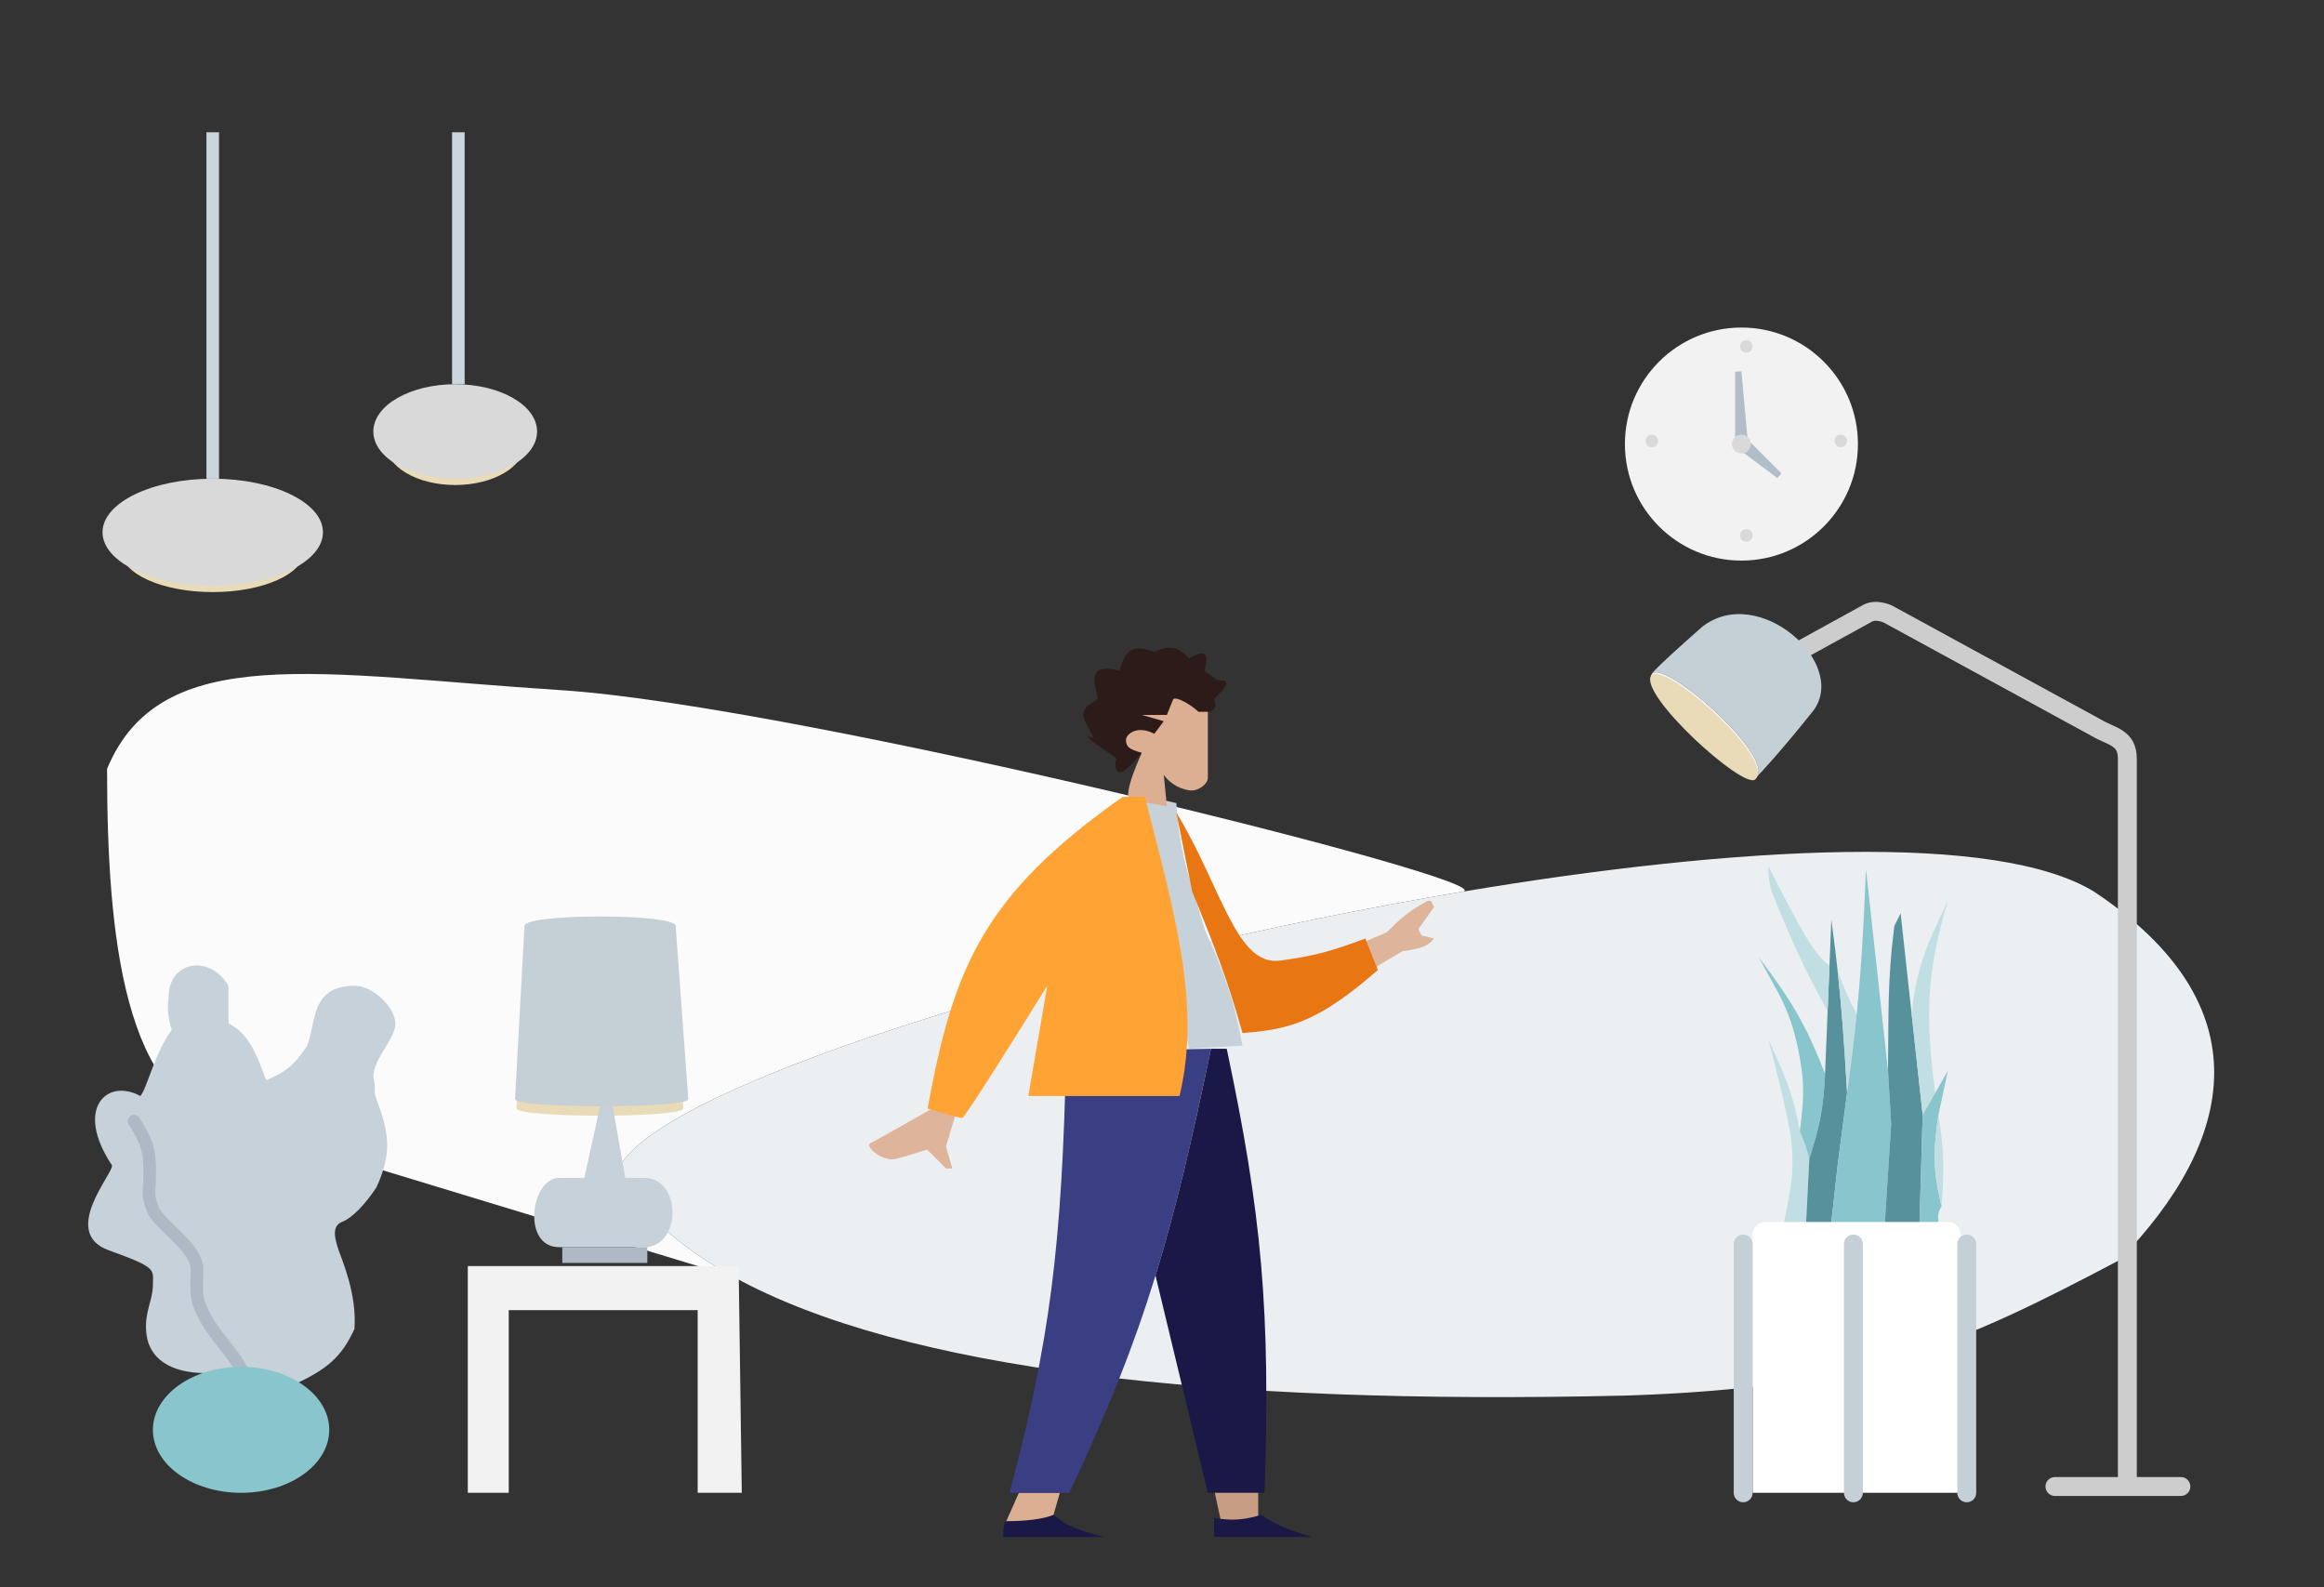 <svg viewBox="0 0 369 252" fill="none" xmlns="http://www.w3.org/2000/svg">
	<rect x="0" y="0" width="369" height="252" fill="#333333" stroke="none"/>
	<g id="Frame 1">
		<g id="Vector 12">
			<path fill-rule="evenodd" clip-rule="evenodd" d="M232.226 141.565C169.833 152.04 102.413 173.12 98 186.065C101.841 192.565 108.07 198.1 116.5 202.732C143.356 217.49 192.545 223.087 258 221.565C296.017 220.362 311.019 213.519 336.5 200.065C355 181.065 359.5 159.565 332.5 141.565C317.064 132.098 275.875 134.236 232.226 141.565Z" fill="#ECEFF2" />
			<path d="M98 186.065C102.413 173.12 169.833 152.04 232.226 141.565C239.657 140.131 127.079 112.006 89 109.565C50.921 107.124 25.5 101.565 17 122.065C17 148.565 19.679 175.549 37 178.565L116.5 202.732C108.07 198.1 101.841 192.565 98 186.065Z" fill="#FBFBFB" />
		</g>
		<path id="Vector 7" d="M32.778 218C26.778 218 23.778 215.5 23.278 212C22.778 208.5 24.278 206.5 24.278 204C24.278 201.5 25.077 201.306 17.278 198.5C9.479 195.694 18.086 186.224 17.778 185C11.778 176 16.968 171.098 22.278 174C23.278 173 24.569 167.109 27.278 163.5C26.278 160.5 26.778 158.5 26.778 158.5C26.595 152.619 33.262 151.362 36.278 156.5V162.5C40.258 164.281 41.574 170.067 42.278 171.5C45.211 170.228 46.716 169.206 48.778 166C50.268 162.087 49.299 156.572 56.278 156.5C59.278 156.5 62.778 160 62.778 162.5C62.778 165 59.278 168 59.278 171C59.746 172.5 59.222 173.262 59.778 174.5C61.8 179.967 62.261 183.033 59.778 188.5C57.994 191.152 56.042 193.309 54.278 194C52.514 194.691 53.278 197 53.778 198.5C54.278 200 56.704 205.451 56.278 211C54.212 215.416 52.045 217.399 46.278 220C46.278 220 38.778 218 32.778 218Z" fill="#C7D1D9" />
		<path id="Vector 1" d="M326.278 236H337.778M346.278 236H337.778M337.778 236C337.778 236 337.778 124 337.778 120.5C337.778 117 335.278 117 332.778 115.5L299.778 97.5C299.778 97.5 297.778 96.5 296.278 97.5L286.278 103" stroke="#CDCDCD" stroke-width="3" stroke-linecap="round" />
		<g id="Vector 2">
			<path d="M270.278 99.5C261.778 107 262.278 107 262.278 107C264.245 104.542 281.682 119.971 278.935 123.339C279.624 122.628 282.572 119.508 287.778 113C293.778 105.5 279.278 92.5 270.278 99.5Z" fill="#C5CFD6" />
			<path d="M262.278 107C260.278 110 276.778 125 278.778 123.5C278.778 123.5 278.83 123.448 278.935 123.339C281.682 119.971 264.245 104.542 262.278 107Z" fill="#F2F2F2" />
		</g>
		<path id="lap" d="M262.168 107.264C260.168 110.264 276.668 125.264 278.668 123.764C278.668 123.764 278.72 123.712 278.825 123.603C281.571 120.235 264.134 104.806 262.168 107.264Z" fill="#E9DBB8" />
		<path id="Rectangle 1" d="M278.278 196C278.278 194.895 279.173 194 280.278 194H309.278C310.383 194 311.278 194.895 311.278 196V237H278.278V196Z" fill="white" />
		<path id="Vector 3" d="M276.778 197.5V237M294.278 197.5V237M312.278 197.5V237" stroke="#C5CFD6" stroke-width="3" stroke-linecap="round" stroke-linejoin="round" />
		<g id="Vector 4">
			<path d="M284.278 180C285.037 185.536 284.41 188.577 283.278 194H286.778L287.278 184C286.835 182.369 286.57 181.446 285.778 179.615C284.505 172.653 283.044 170.129 280.778 165C282.254 170.869 283.183 174.17 284.278 180Z" fill="#C1DEE2" />
			<path d="M285.778 179.615C286.57 181.446 286.835 182.369 287.278 184C288.884 178.966 289.532 176.048 289.778 170.5C286.725 162.514 284.243 158.597 279.278 152C282.232 157.642 284.38 160.09 285.778 168C286.612 172.536 286.317 175.079 285.778 179.615Z" fill="#89C5CC" />
			<path d="M287.278 184L286.778 194H290.778L291.778 185L293.278 173.5C292.822 165.785 292.473 160.506 291.778 154.151C291.506 151.668 291.182 149.021 290.778 146L290.482 153.25L290.186 160.5L289.778 170.5C289.532 176.048 288.884 178.966 287.278 184Z" fill="#56919C" />
			<path d="M280.778 137.5C280.813 139.189 280.877 140.101 281.278 141.5C284.544 149.529 286.444 153.835 290.186 160.5L290.482 153.25C288.158 151.861 285.596 146.991 280.778 137.5Z" fill="#C1DEE2" />
			<path d="M291.778 154.151C292.473 160.506 292.822 165.785 293.278 173.5C293.905 168.913 294.398 164.979 294.802 161C293.584 158.69 292.921 157.202 291.778 154.151Z" fill="#C1DEE2" />
			<path d="M293.278 173.5L291.778 185L290.778 194H299.278L300.278 178.5L299.778 170L296.278 138C295.888 147.837 295.464 154.479 294.802 161C294.398 164.979 293.905 168.913 293.278 173.5Z" fill="#89C5CC" />
			<path d="M299.778 170L300.278 178.5L299.278 194H304.778L305.278 177L303.528 161L301.778 145C301.276 145.995 301.035 146.474 300.778 147C299.654 155.844 299.889 160.965 299.778 170Z" fill="#56919C" />
			<path d="M303.528 161L305.278 177L307.278 173.5C305.633 161.074 305.925 154.364 309.278 143C306.252 149.472 304.35 152.954 303.528 161Z" fill="#C1DEE2" />
			<path d="M305.278 177L304.778 194H307.778C307.669 193.003 307.704 192.45 308.278 191.5C306.908 185.931 306.924 182.747 307.778 177L309.278 170L307.278 173.5L305.278 177Z" fill="#89C5CC" />
			<path d="M307.778 177C306.924 182.747 306.908 185.931 308.278 191.5C308.682 185.92 308.75 182.77 307.778 177Z" fill="#C1DEE2" />
		</g>
		<path id="Vector 19" d="M83.445 147.55L82 175.963C82 176.728 88.465 177.116 95.009 177.125C95.653 177.126 96.297 177.123 96.936 177.117C102.954 177.056 108.5 176.672 108.5 175.963L106.573 147.55C106.573 145.483 83.445 145.483 83.445 147.55Z" fill="#E9DBB8" />
		<path id="Vector 6" d="M38.778 218.5C37.778 215.5 34.778 213 32.778 209.5C30.778 206 31.278 205 31.278 201.5C31.278 198 25.278 194.5 24.278 192C23.278 189.5 23.778 189.5 23.778 186C23.778 182.5 23.181 180.918 21.278 178" stroke="#AFB9C5" stroke-width="2" stroke-linecap="round" />
		<ellipse id="Ellipse 1" cx="38.278" cy="227" rx="14" ry="10" fill="#89C5CC" />
		<g id="Vector 8">
			<path d="M83.278 147L81.778 174.5C81.778 175.241 88.487 175.616 95.278 175.625C95.946 175.626 96.615 175.623 97.278 175.617C103.523 175.559 109.278 175.186 109.278 174.5L107.278 147C107.278 145 83.278 145 83.278 147Z" fill="#C5CFD6" />
			<path d="M95.278 175.625L92.778 187H88.778C84.278 187 82.778 198 88.778 198H89.278H102.278C102.45 198 102.616 197.991 102.778 197.974C108.273 197.38 108.106 187 102.278 187H99.278L97.278 175.617C96.615 175.623 95.946 175.626 95.278 175.625Z" fill="#C7D1D9" />
			<path d="M102.278 198H89.278V200.5H102.778V197.974C102.616 197.991 102.45 198 102.278 198Z" fill="#AFB9C5" />
		</g>
		<path id="Vector 9" d="M74.278 237V201H117.278L117.778 237H110.778V208H80.778V237H74.278Z" fill="#F2F2F2" />
		<path id="Vector 16" d="M181.278 126.5C182.171 126.506 183.141 126.653 186.778 127.5C187.37 135.835 188.739 139.078 191.278 147.5C194.304 154.439 195.868 158.385 197.278 166L188.778 166.5L181.278 126.5Z" fill="#C7D1D9" />
		<circle id="Ellipse 2" cx="276.5" cy="70.5" r="18.5" fill="#F2F2F2" />
		<circle id="Ellipse 3" cx="277.278" cy="55" r="1" fill="#D9D9D9" />
		<ellipse id="lum" cx="72.278" cy="70.5" rx="11" ry="6.5" fill="#E9DBB8" />
		<circle id="Ellipse 4" cx="277.278" cy="85" r="1" fill="#D9D9D9" />
		<circle id="Ellipse 5" cx="262.278" cy="70" r="1" fill="#D9D9D9" />
		<circle id="Ellipse 6" cx="292.278" cy="70" r="1" fill="#D9D9D9" />
		<ellipse id="lum_2" cx="33.778" cy="87.5" rx="14.5" ry="6.5" fill="#E9DBB8" />
		<ellipse id="Ellipse 9" cx="33.778" cy="84.5" rx="17.5" ry="8.5" fill="#D9D9D9" />
		<g id="Vector 20">
			<path d="M138.199 181.5C139.199 181 148 176 148 176L151.699 177L150.199 182L151.199 185.5H150.199L147.199 182.5C147.199 182.5 144.199 183.5 142.199 184C140.199 184.5 137.199 182 138.199 181.5Z" fill="#DEB49A" />
			<path d="M220.199 148L216.699 149.5L218.5 153.5L222.699 151C225.908 150.59 226.811 150.096 227.699 149L225.699 148.5L225.199 147.5L227.699 144L227.199 143H226.699C223.416 144.831 222.227 145.964 220.199 148Z" fill="#DEB49A" />
		</g>
		<ellipse id="Ellipse 10" cx="72.278" cy="68.5" rx="13" ry="7.5" fill="#D9D9D9" />
		<g id="Vector 13">
			<path fill-rule="evenodd" clip-rule="evenodd" d="M175.278 244C171.027 242.926 169.265 242.162 167.278 240.5C164.741 241.512 160.559 241.502 159.838 241.5C159.814 241.5 159.794 241.5 159.778 241.5C159.278 241.5 159.278 244 159.278 244H175.278Z" fill="#191847" />
			<path d="M161.778 237L159.778 241.5L159.838 241.5C160.559 241.502 164.741 241.512 167.278 240.5L168.278 237H161.778Z" fill="#DCAE92" />
			<path d="M192.778 241V244H208.278C204.171 242.748 202.394 241.984 200.278 240.5C200.107 240.549 199.941 240.595 199.778 240.639C197.485 241.258 195.961 241.375 193.778 241.13C193.46 241.094 193.128 241.051 192.778 241Z" fill="#191847" />
			<path d="M192.778 236.5L193.778 241.13C195.961 241.375 197.485 241.258 199.778 240.639V236.5H192.778Z" fill="#C79D84" />
		</g>
		<g id="Vector 14">
			<path d="M160.278 237H169.778C175.858 224.15 180.013 213.724 183.468 202.5C186.682 192.057 189.29 180.922 192.278 166.5L169.278 167C168.651 198.051 166.614 213.293 160.278 237Z" fill="#393F82" />
			<path d="M194.778 166.5H192.278C189.29 180.922 186.682 192.057 183.468 202.5L191.778 237H200.778C201.766 208.073 200.325 192.691 194.778 166.5Z" fill="#191847" />
		</g>
		<path id="Vector 18" d="M178.278 122.5C179.278 122 181.278 119.5 181.278 119.5L191.778 113C192.926 112.8 193.183 112.392 192.778 111C194.874 108.851 195.554 107.901 193.278 108L191.278 106.5C192.04 103.088 191.044 103.329 188.778 104.5C187.056 102.699 185.905 102.306 183.278 103.5C179.987 102.341 178.723 102.875 177.778 106.5C171.92 104.891 174.225 109.389 174.278 111C172.778 112 170.993 112.553 172.778 115.5C174.563 118.447 172.778 116.5 172.778 117C172.778 117.5 177.19 120.135 177.278 120.5C176.778 121.5 177.278 123 178.278 122.5Z" fill="#2C1B18" />
		<path id="Vector 17" d="M181.278 119.5C181.527 119.148 178.014 126.277 179.5 127L185.278 128L184.778 123C185.778 124.5 187.778 125.5 189.278 125.5C190.278 125.5 191.778 124.5 191.778 123.5V113H190.278C189.278 112 186.778 110.5 186.278 111L185.278 113.5H181.278L184.778 114.5L183.278 116.5C180.627 115.083 178.778 116.5 178.778 117.5C178.778 118.5 179.278 119 181.278 119.5Z" fill="#DCAE92" />
		<g id="Vector 15">
			<path d="M181.778 126.5C186.457 144.841 190.778 159.5 187.278 174H163.278L166.278 156.5C161.945 163.5 153.178 177.5 152.778 177.5C152.378 177.5 148.945 176.5 147.278 176C151.362 153.826 155.936 142.204 178.278 126.5H181.778Z" fill="#FFA434" />
			<path d="M186.778 129C193.916 140.725 196.278 153.5 203.278 152.5C208.568 151.799 211.522 150.988 216.778 149L218.778 154C209.617 161.969 205.037 163.479 197.278 164C194.906 155.507 192.939 150.497 189.278 141.5L186.778 129Z" fill="#E87613" />
		</g>
		<path id="Vector 11" d="M33.778 21V76M72.778 21V61" stroke="#CBD5DC" stroke-width="2" stroke-linejoin="bevel" />
		<path id="pont-2" d="M276 70V59L277 70H276Z" stroke="#B2BDC8" />
		<path id="pont-1" d="M282.5 75.5L277 70L276.5 71L282.5 75.5Z" stroke="#B2BDC8" />
		<circle id="Ellipse 7" cx="276.5" cy="70.5" r="1.5" fill="#D9D9D9" />
	</g>
</svg>
